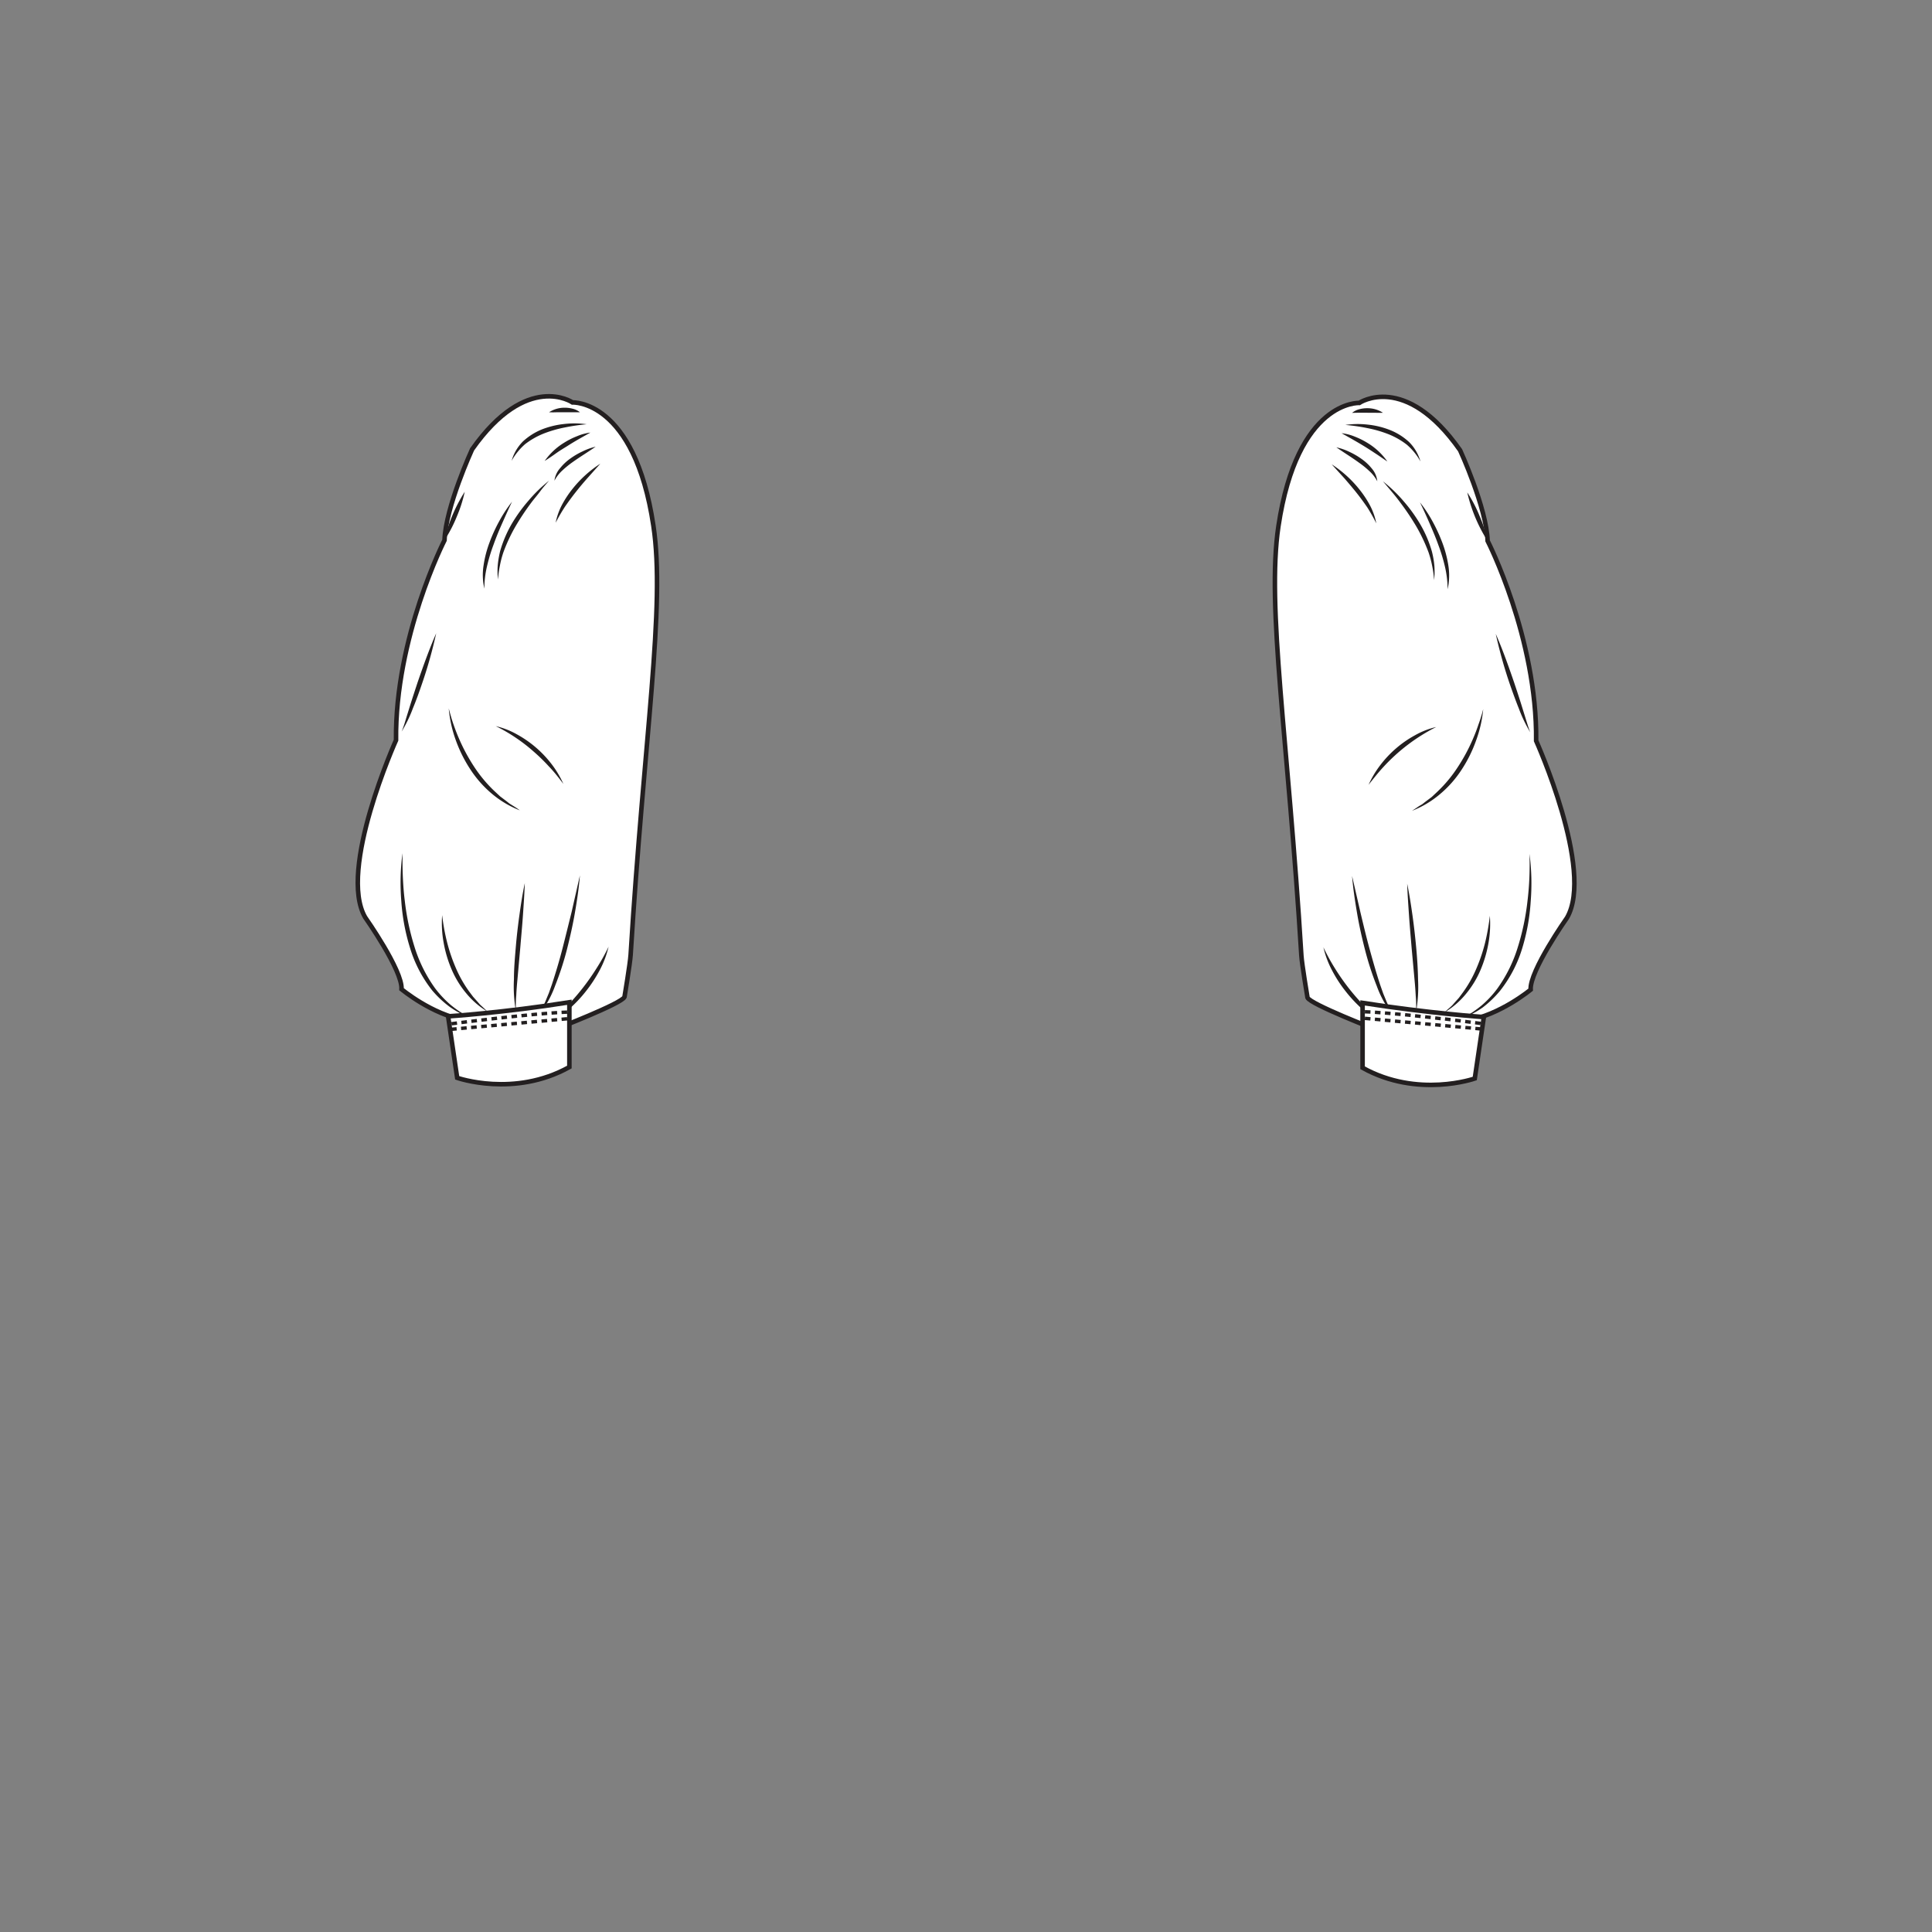 <svg id="sleevet" xmlns="http://www.w3.org/2000/svg" viewBox="0 0 425.2 425.2">
    <rect x="0" y="0" width="425.2" height="425.2" fill="#808080" stroke="none"/>
    <g id="sleevet" data-name="Layer 2">
        <path id="sleevet" d="M138.79,210.17c-.12,1.92-1.35,9.25-1.35,9.25-.63,1.46-15.15,7.05-15.15,7.05-9.46-6.81-19.92-1.94-19.92-1.94-7.3-1.22-14-6.82-14-6.82.25-4.13-8-15.81-8-15.81-6.07-10.46,6.79-39,6.79-39-.24-22.66,10.67-44,10.67-44,.24-7.3,6.07-20,6.07-20C116,81.71,126,88.57,126,88.57s13.63-.71,17.8,27.13C146.5,133.48,141.73,162.26,138.79,210.17Z" style="fill:#fff;stroke:#231f20;stroke-miterlimit:10" />
        <path d="M88.58,187.79c0,1.74,0,3.48.08,5.21s.2,3.47.42,5.19A54.08,54.08,0,0,0,91.2,208.3a31.61,31.61,0,0,0,4.54,9.18,23.08,23.08,0,0,0,3.52,3.74,23.89,23.89,0,0,0,4.35,2.83A20.86,20.86,0,0,1,99,221.61,22.81,22.81,0,0,1,95.14,218a28.19,28.19,0,0,1-4.89-9.35,44.5,44.5,0,0,1-1.93-10.34A49.5,49.5,0,0,1,88.58,187.79Z" style="fill:#231f20" />
        <path d="M97.31,201.41a45,45,0,0,0,1.08,5.94,37.22,37.22,0,0,0,1.92,5.65,26.8,26.8,0,0,0,2.91,5.17l.9,1.2,1,1.12.49.57.55.51c.38.34.74.69,1.1,1.05a18,18,0,0,1-4.64-4,21.11,21.11,0,0,1-3.22-5.25,26.6,26.6,0,0,1-1.76-5.89A23.55,23.55,0,0,1,97.31,201.41Z" style="fill:#231f20" />
        <path d="M115.5,194.36c-.08,2.37-.25,4.73-.41,7.09s-.39,4.71-.58,7.06l-.63,7.05c-.11,1.17-.21,2.35-.26,3.53a24.43,24.43,0,0,0-.06,3.53,30.73,30.73,0,0,1-.45-7.1c0-2.38.21-4.74.41-7.1s.47-4.71.8-7.06S115,196.68,115.5,194.36Z" style="fill:#231f20" />
        <path d="M127.63,192.65c-.22,2.76-.63,5.49-1.1,8.22s-1.08,5.42-1.76,8.1a66.2,66.2,0,0,1-2.57,7.9,23,23,0,0,1-4.15,7.18c.35-.6.75-1.16,1.08-1.76s.6-1.23.88-1.85l.79-1.9.68-1.93c.85-2.61,1.64-5.23,2.32-7.89s1.34-5.33,2-8Z" style="fill:#231f20" />
        <path d="M133.94,208.35a21.4,21.4,0,0,1-1.93,5.12,30.18,30.18,0,0,1-3,4.61,29,29,0,0,1-3.77,4,26.67,26.67,0,0,1-4.43,3.2c1.33-1.24,2.66-2.46,3.89-3.76a51.11,51.11,0,0,0,6.6-8.43A44.18,44.18,0,0,0,133.94,208.35Z" style="fill:#231f20" />
        <path d="M96,139.37a99.75,99.75,0,0,1-3.11,11.07c-.62,1.82-1.26,3.62-2,5.4A30,30,0,0,1,88.4,161a27.19,27.19,0,0,0,.92-2.72l.85-2.74c.57-1.83,1.17-3.64,1.77-5.46C93.18,146.5,94.46,142.89,96,139.37Z" style="fill:#231f20" />
        <path d="M98.76,155.92c.31,1.14.62,2.28,1,3.38s.8,2.21,1.27,3.28a40.42,40.42,0,0,0,3.31,6.15,30,30,0,0,0,4.45,5.35l1.28,1.19,1.4,1.06c.23.18.45.37.69.54l.75.47c.5.31,1,.63,1.49,1a21.81,21.81,0,0,1-6.13-3.64,24.41,24.41,0,0,1-4.76-5.38,30.31,30.31,0,0,1-3.2-6.42A27.72,27.72,0,0,1,98.76,155.92Z" style="fill:#231f20" />
        <path d="M109.11,159.81a17.45,17.45,0,0,1,4.69,1.83,24.33,24.33,0,0,1,7.62,6.56,21.71,21.71,0,0,1,2.57,4.32c-1-1.31-2-2.61-3.17-3.82a40.55,40.55,0,0,0-3.52-3.42,36.65,36.65,0,0,0-3.91-3A36.21,36.21,0,0,0,109.11,159.81Z" style="fill:#231f20" />
        <path d="M102.28,108.23a30.08,30.08,0,0,1-1.78,5.54,29.22,29.22,0,0,1-2.71,5.16,34.38,34.38,0,0,1,4.49-10.7Z" style="fill:#231f20" />
        <path d="M112.69,110.42c-.74,1.54-1.43,3.09-2.12,4.64s-1.34,3.1-1.9,4.68a38.66,38.66,0,0,0-1.47,4.81,21.38,21.38,0,0,0-.6,5,13.5,13.5,0,0,1-.17-5.15,24.52,24.52,0,0,1,1.3-5,34.24,34.24,0,0,1,2.14-4.69A29.66,29.66,0,0,1,112.69,110.42Z" style="fill:#231f20" />
        <path d="M120.84,105.79c-.7.8-1.39,1.58-2,2.41s-1.32,1.62-1.94,2.46a55.36,55.36,0,0,0-3.44,5.18,36.17,36.17,0,0,0-2.63,5.6,20.26,20.26,0,0,0-.8,3,22.66,22.66,0,0,0-.42,3.1,15.25,15.25,0,0,1-.06-3.17,21.17,21.17,0,0,1,.54-3.15,26.66,26.66,0,0,1,2.5-5.87,34.5,34.5,0,0,1,3.72-5.16A31.54,31.54,0,0,1,120.84,105.79Z" style="fill:#231f20" />
        <path d="M127.63,90.73c-1.2,0-2.27,0-3.38,0l-1.67,0a16.91,16.91,0,0,1-1.74,0,6.22,6.22,0,0,1,3.39-1,6.75,6.75,0,0,1,1.79.22A4,4,0,0,1,127.63,90.73Z" style="fill:#231f20" />
        <path d="M129.11,93.37a44.75,44.75,0,0,0-4.82.71,26.79,26.79,0,0,0-4.59,1.32,17.27,17.27,0,0,0-4.1,2.32,13.79,13.79,0,0,0-3,3.69,9.84,9.84,0,0,1,2.5-4.27,13.87,13.87,0,0,1,4.25-2.67,19,19,0,0,1,4.84-1.16A19.44,19.44,0,0,1,129.11,93.37Z" style="fill:#231f20" />
        <path d="M129.94,95.2c-1.77,1-3.47,1.92-5.13,3-.83.51-1.65,1-2.47,1.59s-1.61,1.12-2.47,1.66a14.44,14.44,0,0,1,4.42-4.1A16.3,16.3,0,0,1,127,96,11,11,0,0,1,129.94,95.2Z" style="fill:#231f20" />
        <path d="M131.09,98.31c-1.68,1.17-3.37,2.19-5,3.35a21.12,21.12,0,0,0-2.27,1.83,8.54,8.54,0,0,0-1.8,2.3A5.13,5.13,0,0,1,123.3,103a11,11,0,0,1,2.26-2.11,16.24,16.24,0,0,1,2.64-1.54A13.36,13.36,0,0,1,131.09,98.31Z" style="fill:#231f20" />
        <path d="M132.12,102.05l-2.74,3.07c-.89,1-1.78,2.06-2.62,3.12s-1.64,2.15-2.41,3.26a40.92,40.92,0,0,0-2.06,3.54,14.62,14.62,0,0,1,1.39-3.93,22.63,22.63,0,0,1,2.3-3.49A25.43,25.43,0,0,1,132.12,102.05Z" style="fill:#231f20" />
        <path d="M125.31,220.58v14.26c-12.14,6.78-24.69,2.37-24.69,2.37l-2-13.53S110.84,222.89,125.31,220.58Z" style="fill:#fff;stroke:#231f20;stroke-miterlimit:10" />
        <path d="M98.84,225.27s18.39-2.41,26.47-2.65" style="fill:#fff" />
        <polygon points="99.33 228.98 105.89 228.17 105 220.73 98.36 221.55 99.33 228.98" style="fill:none" />
        <rect x="103.74" y="224.31" width="1.23" height="0.75" transform="translate(-26.24 14.17) rotate(-6.9)" style="fill:#231f20" />
        <rect x="101.54" y="224.58" width="1.23" height="0.75" transform="translate(-26.98 14.33) rotate(-7.09)" style="fill:#231f20" />
        <polygon points="99.31 224.94 99.4 225.68 100.63 225.53 100.53 224.78 99.31 224.94" style="fill:#231f20;fill-rule:evenodd" />
        <polygon points="105.89 228.17 112.45 227.43 111.66 219.98 105 220.73 105.89 228.17" style="fill:none" />
        <rect x="110.35" y="223.56" width="1.23" height="0.75" transform="translate(-23.83 13.48) rotate(-6.28)" style="fill:#231f20" />
        <rect x="108.15" y="223.8" width="1.23" height="0.75" transform="translate(-24.7 13.77) rotate(-6.51)" style="fill:#231f20" />
        <rect x="105.95" y="224.05" width="1.23" height="0.75" transform="translate(-25.43 13.95) rotate(-6.69)" style="fill:#231f20" />
        <path d="M112.45,227.43c2.19-.23,4.37-.45,6.55-.64l-.65-7.47q-3.36.3-6.69.66Z" style="fill:none" />
        <polygon points="116.93 222.95 117 223.69 118.23 223.58 118.16 222.83 116.93 222.95" style="fill:#231f20;fill-rule:evenodd" />
        <polygon points="114.72 223.16 114.8 223.91 116.03 223.79 115.95 223.04 114.72 223.16" style="fill:#231f20;fill-rule:evenodd" />
        <rect x="112.56" y="223.32" width="1.23" height="0.75" transform="translate(-22.83 13.1) rotate(-6.02)" style="fill:#231f20" />
        <path d="M119,226.79c2.17-.18,4.35-.36,6.42-.42l-.22-7.5c-2.36.08-4.6.26-6.85.45Z" style="fill:none" />
        <polygon points="123.57 222.43 123.61 223.18 124.84 223.12 124.81 222.38 123.57 222.43" style="fill:#231f20;fill-rule:evenodd" />
        <polygon points="121.36 222.57 121.41 223.32 122.64 223.24 122.59 222.49 121.36 222.57" style="fill:#231f20;fill-rule:evenodd" />
        <polygon points="119.16 222.75 119.22 223.5 120.45 223.4 120.39 222.65 119.16 222.75" style="fill:#231f20;fill-rule:evenodd" />
        <line x1="98.76" y1="226.47" x2="125.31" y2="224.05" style="fill:#fff" />
        <rect x="98.75" y="222.42" width="6.66" height="7.5" transform="translate(-20.12 10.2) rotate(-5.21)" style="fill:none" />
        <rect x="103.69" y="225.7" width="1.24" height="0.75" transform="translate(-20.11 10.41) rotate(-5.21)" style="fill:#231f20" />
        <rect x="101.48" y="225.9" width="1.24" height="0.75" transform="translate(-20.06 10.17) rotate(-5.19)" style="fill:#231f20" />
        <rect x="99.27" y="226.1" width="1.24" height="0.75" transform="translate(-20.16 10.01) rotate(-5.21)" style="fill:#231f20" />
        <rect x="105.39" y="221.82" width="6.66" height="7.5" transform="translate(-20.03 10.8) rotate(-5.21)" style="fill:none" />
        <rect x="110.32" y="225.1" width="1.24" height="0.75" transform="translate(-20.02 11.01) rotate(-5.21)" style="fill:#231f20" />
        <rect x="108.11" y="225.3" width="1.24" height="0.75" transform="translate(-19.98 10.77) rotate(-5.19)" style="fill:#231f20" />
        <rect x="105.91" y="225.5" width="1.24" height="0.75" transform="translate(-20.08 10.61) rotate(-5.21)" style="fill:#231f20" />
        <rect x="112.02" y="221.21" width="6.66" height="7.5" transform="translate(-19.95 11.4) rotate(-5.21)" style="fill:none" />
        <rect x="116.96" y="224.49" width="1.24" height="0.75" transform="translate(-19.94 11.61) rotate(-5.21)" style="fill:#231f20" />
        <rect x="114.75" y="224.69" width="1.24" height="0.75" transform="translate(-19.97 11.41) rotate(-5.21)" style="fill:#231f20" />
        <rect x="112.55" y="224.89" width="1.24" height="0.75" transform="translate(-19.93 11.17) rotate(-5.19)" style="fill:#231f20" />
        <rect x="118.66" y="220.61" width="6.66" height="7.5" transform="translate(-19.87 12.01) rotate(-5.21)" style="fill:none" />
        <rect x="123.6" y="223.89" width="1.24" height="0.75" transform="translate(-19.86 12.21) rotate(-5.21)" style="fill:#231f20" />
        <rect x="121.39" y="224.09" width="1.24" height="0.75" transform="translate(-19.89 12.01) rotate(-5.21)" style="fill:#231f20" />
        <rect x="119.19" y="224.29" width="1.24" height="0.75" transform="translate(-19.84 11.77) rotate(-5.19)" style="fill:#231f20" />
        <path d="M286.41,210.31c.12,1.92,1.35,9.25,1.35,9.25.62,1.46,15.14,7.06,15.14,7.06,9.47-6.82,19.92-2,19.92-2,7.31-1.22,14.05-6.81,14.05-6.81-.25-4.14,8-15.82,8-15.82,6.06-10.46-6.79-38.95-6.79-38.95.24-22.66-10.68-44-10.68-44-.24-7.3-6.06-19.95-6.06-19.95-12.13-17.27-22.19-10.41-22.19-10.41s-13.62-.71-17.79,27.14C278.7,133.63,283.47,162.4,286.41,210.31Z" style="fill:#fff;stroke:#231f20;stroke-miterlimit:10" />
        <path d="M336.62,187.93a50.19,50.19,0,0,1,.26,10.47A44.68,44.68,0,0,1,335,208.75a28.42,28.42,0,0,1-4.89,9.34,23.6,23.6,0,0,1-3.82,3.66,21.08,21.08,0,0,1-4.65,2.44,23.81,23.81,0,0,0,4.34-2.83,22.24,22.24,0,0,0,3.52-3.74,31.38,31.38,0,0,0,4.55-9.18,54.08,54.08,0,0,0,2.12-10.11c.21-1.72.35-3.45.42-5.18S336.66,189.67,336.62,187.93Z" style="fill:#231f20" />
        <path d="M327.89,201.55a24,24,0,0,1-.32,6.1,27,27,0,0,1-1.76,5.89,21.11,21.11,0,0,1-3.22,5.25,17.83,17.83,0,0,1-4.65,4c.37-.36.73-.71,1.1-1l.55-.51.5-.57,1-1.12.89-1.2a26.33,26.33,0,0,0,2.92-5.17,36.85,36.85,0,0,0,1.92-5.65A46.73,46.73,0,0,0,327.89,201.55Z" style="fill:#231f20" />
        <path d="M309.7,194.5c.48,2.32.84,4.66,1.17,7s.59,4.69.81,7.05.37,4.73.41,7.1a31.3,31.3,0,0,1-.45,7.1,24.48,24.48,0,0,0-.06-3.53c-.06-1.18-.15-2.35-.26-3.53l-.64-7c-.19-2.35-.41-4.7-.57-7.06S309.77,196.87,309.7,194.5Z" style="fill:#231f20" />
        <path d="M297.57,192.79l1.85,8.06c.64,2.68,1.27,5.35,2,8s1.47,5.28,2.33,7.89l.68,1.93.78,1.9c.28.62.6,1.23.89,1.85s.72,1.16,1.07,1.76A23,23,0,0,1,303,217a65.15,65.15,0,0,1-2.57-7.91c-.69-2.68-1.3-5.38-1.76-8.1S297.79,195.55,297.57,192.79Z" style="fill:#231f20" />
        <path d="M291.26,208.49a45.93,45.93,0,0,0,2.6,4.73,50,50,0,0,0,3.08,4.39,51.94,51.94,0,0,0,3.52,4c1.24,1.3,2.56,2.52,3.9,3.76a27.28,27.28,0,0,1-4.44-3.19,30.2,30.2,0,0,1-3.76-4,28.82,28.82,0,0,1-3-4.62A21,21,0,0,1,291.26,208.49Z" style="fill:#231f20" />
        <path d="M329.19,139.51c1.55,3.53,2.82,7.13,4.06,10.75.61,1.82,1.21,3.63,1.77,5.46l.85,2.74c.29.91.55,1.83.92,2.72a30.69,30.69,0,0,1-2.5-5.2c-.72-1.78-1.36-3.58-2-5.4A102,102,0,0,1,329.19,139.51Z" style="fill:#231f20" />
        <path d="M326.43,156.06a27.29,27.29,0,0,1-1.58,6.94,29.8,29.8,0,0,1-3.19,6.42,24.23,24.23,0,0,1-4.77,5.38,21.62,21.62,0,0,1-6.12,3.64c.49-.33,1-.65,1.49-1L313,177c.23-.17.46-.36.69-.54l1.4-1.05,1.28-1.2a29.57,29.57,0,0,0,4.44-5.35,39.55,39.55,0,0,0,3.32-6.15c.47-1.07.89-2.16,1.26-3.28A32.94,32.94,0,0,0,326.43,156.06Z" style="fill:#231f20" />
        <path d="M316.09,160a40.58,40.58,0,0,0-11.71,8.89c-1.12,1.21-2.13,2.51-3.18,3.82a22,22,0,0,1,2.58-4.32,24.1,24.1,0,0,1,3.46-3.68,23.74,23.74,0,0,1,4.16-2.88A17.32,17.32,0,0,1,316.09,160Z" style="fill:#231f20" />
        <path d="M322.92,108.37a29.85,29.85,0,0,1,2.7,5.16,29.34,29.34,0,0,1,1.78,5.54,34,34,0,0,1-4.48-10.7Z" style="fill:#231f20" />
        <path d="M312.51,110.56a29.66,29.66,0,0,1,2.82,4.29,36.08,36.08,0,0,1,2.14,4.69,25.1,25.1,0,0,1,1.3,5,13.87,13.87,0,0,1-.17,5.14,22.5,22.5,0,0,0-.6-5,38.66,38.66,0,0,0-1.47-4.81c-.56-1.58-1.23-3.13-1.9-4.68S313.25,112.1,312.51,110.56Z" style="fill:#231f20" />
        <path d="M304.36,105.93a32.09,32.09,0,0,1,4.56,4.39,33.74,33.74,0,0,1,3.71,5.16,26.19,26.19,0,0,1,2.5,5.87,20,20,0,0,1,.55,3.15,16.76,16.76,0,0,1-.06,3.17,22.66,22.66,0,0,0-.42-3.1,22,22,0,0,0-.8-3,37.58,37.58,0,0,0-2.63-5.6,55.46,55.46,0,0,0-3.45-5.18c-.61-.84-1.26-1.66-1.93-2.46S305.05,106.73,304.36,105.93Z" style="fill:#231f20" />
        <path d="M297.57,90.87a4,4,0,0,1,1.61-.81,6.75,6.75,0,0,1,1.79-.22,6.22,6.22,0,0,1,3.39,1,17.09,17.09,0,0,1-1.75,0l-1.66,0C299.84,90.82,298.77,90.83,297.57,90.87Z" style="fill:#231f20" />
        <path d="M296.09,93.52a18.92,18.92,0,0,1,4.93-.07,18.4,18.4,0,0,1,4.84,1.17,13.54,13.54,0,0,1,4.25,2.66,9.84,9.84,0,0,1,2.51,4.28,13.48,13.48,0,0,0-3-3.69,16.6,16.6,0,0,0-4.1-2.33,26.28,26.28,0,0,0-4.59-1.32A42.2,42.2,0,0,0,296.09,93.52Z" style="fill:#231f20" />
        <path d="M295.26,95.34a10.9,10.9,0,0,1,2.93.76,17.22,17.22,0,0,1,2.72,1.35,14.46,14.46,0,0,1,4.42,4.11c-.86-.55-1.65-1.13-2.48-1.67s-1.63-1.08-2.47-1.59C298.72,97.27,297,96.33,295.26,95.34Z" style="fill:#231f20" />
        <path d="M294.11,98.45a13.1,13.1,0,0,1,2.88,1,16.33,16.33,0,0,1,2.65,1.54,11,11,0,0,1,2.26,2.11,5.08,5.08,0,0,1,1.22,2.83,8.17,8.17,0,0,0-1.8-2.3,20.07,20.07,0,0,0-2.26-1.83C297.47,100.64,295.78,99.62,294.11,98.45Z" style="fill:#231f20" />
        <path d="M293.08,102.19a25.43,25.43,0,0,1,6.14,5.57,22.63,22.63,0,0,1,2.3,3.49,14.26,14.26,0,0,1,1.38,3.93,38.41,38.41,0,0,0-2-3.54c-.77-1.11-1.56-2.2-2.41-3.26s-1.73-2.09-2.62-3.12Z" style="fill:#231f20" />
        <path d="M299.88,220.72V235c12.15,6.77,24.69,2.36,24.69,2.36l2-13.52S314.36,223,299.88,220.72Z" style="fill:#fff;stroke:#231f20;stroke-miterlimit:10" />
        <path d="M326.36,225.41S308,223,299.88,222.76" style="fill:#fff" />
        <polygon points="326.84 221.69 320.19 220.87 319.31 228.31 325.87 229.12 326.84 221.69" style="fill:none" />
        <rect x="320.49" y="224" width="0.75" height="1.24" transform="translate(59.33 516.17) rotate(-83.1)" style="fill:#231f20" />
        <rect x="322.69" y="224.26" width="0.75" height="1.23" transform="translate(60.04 517.73) rotate(-82.91)" style="fill:#231f20" />
        <polygon points="325.82 225.61 325.92 224.86 324.69 224.71 324.6 225.45 325.82 225.61" style="fill:#231f20;fill-rule:evenodd" />
        <polygon points="320.19 220.87 313.54 220.12 312.75 227.57 319.31 228.31 320.19 220.87" style="fill:none" />
        <rect x="313.88" y="223.24" width="0.75" height="1.24" transform="translate(57.37 511.74) rotate(-83.72)" style="fill:#231f20" />
        <rect x="316.08" y="223.48" width="0.75" height="1.23" transform="translate(57.94 513.12) rotate(-83.49)" style="fill:#231f20" />
        <rect x="318.28" y="223.73" width="0.75" height="1.23" transform="translate(58.59 514.59) rotate(-83.29)" style="fill:#231f20" />
        <path d="M313.54,220.12q-3.33-.36-6.69-.66l-.65,7.47c2.17.19,4.36.41,6.55.64Z" style="fill:none" />
        <polygon points="308.22 223.62 308.29 222.87 307.05 222.76 306.99 223.51 308.22 223.62" style="fill:#231f20;fill-rule:evenodd" />
        <rect x="309.47" y="222.78" width="0.75" height="1.24" transform="translate(56.78 509.52) rotate(-84.3)" style="fill:#231f20" />
        <rect x="311.66" y="223" width="0.75" height="1.24" transform="translate(56.93 510.49) rotate(-83.98)" style="fill:#231f20" />
        <path d="M306.85,219.46c-2.25-.19-4.49-.37-6.85-.45l-.23,7.5c2.07.07,4.26.24,6.43.42Z" style="fill:none" />
        <polygon points="301.6 223.1 301.63 222.35 300.39 222.3 300.37 223.05 301.6 223.1" style="fill:#231f20;fill-rule:evenodd" />
        <polygon points="303.8 223.25 303.85 222.5 302.62 222.41 302.57 223.16 303.8 223.25" style="fill:#231f20;fill-rule:evenodd" />
        <polygon points="306 223.42 306.06 222.67 304.83 222.57 304.77 223.32 306 223.42" style="fill:#231f20;fill-rule:evenodd" />
        <line x1="326.43" y1="226.62" x2="299.88" y2="224.19" style="fill:#fff" />
        <rect x="319.37" y="222.98" width="7.5" height="6.66" transform="translate(68.38 527.53) rotate(-84.79)" style="fill:none" />
        <rect x="320.54" y="225.38" width="0.75" height="1.24" transform="translate(66.69 525.06) rotate(-84.79)" style="fill:#231f20" />
        <rect x="322.75" y="225.59" width="0.75" height="1.24" transform="translate(68.5 527.44) rotate(-84.79)" style="fill:#231f20" />
        <rect x="324.95" y="225.79" width="0.75" height="1.24" transform="translate(70.3 529.82) rotate(-84.79)" style="fill:#231f20" />
        <rect x="312.73" y="222.37" width="7.5" height="6.66" transform="translate(62.95 520.37) rotate(-84.79)" style="fill:none" />
        <rect x="313.9" y="224.78" width="0.75" height="1.24" transform="translate(61.26 517.9) rotate(-84.79)" style="fill:#231f20" />
        <rect x="316.11" y="224.98" width="0.75" height="1.24" transform="translate(63.07 520.28) rotate(-84.79)" style="fill:#231f20" />
        <rect x="318.31" y="225.18" width="0.75" height="1.24" transform="translate(64.87 522.66) rotate(-84.79)" style="fill:#231f20" />
        <rect x="306.09" y="221.77" width="7.5" height="6.66" transform="translate(57.53 513.22) rotate(-84.79)" style="fill:none" />
        <rect x="307.26" y="224.17" width="0.75" height="1.24" transform="translate(55.83 510.74) rotate(-84.79)" style="fill:#231f20" />
        <rect x="309.47" y="224.37" width="0.75" height="1.24" transform="translate(57.64 513.12) rotate(-84.79)" style="fill:#231f20" />
        <rect x="311.68" y="224.58" width="0.75" height="1.24" transform="translate(59.44 515.5) rotate(-84.79)" style="fill:#231f20" />
        <rect x="299.45" y="221.16" width="7.5" height="6.66" transform="translate(52.09 506.05) rotate(-84.79)" style="fill:none" />
        <rect x="300.63" y="223.57" width="0.75" height="1.24" transform="translate(50.4 503.58) rotate(-84.79)" style="fill:#231f20" />
        <rect x="302.84" y="223.77" width="0.75" height="1.24" transform="translate(52.21 505.96) rotate(-84.79)" style="fill:#231f20" />
        <rect x="305.04" y="223.97" width="0.75" height="1.24" transform="translate(54.01 508.34) rotate(-84.79)" style="fill:#231f20" />
    </g>
</svg>